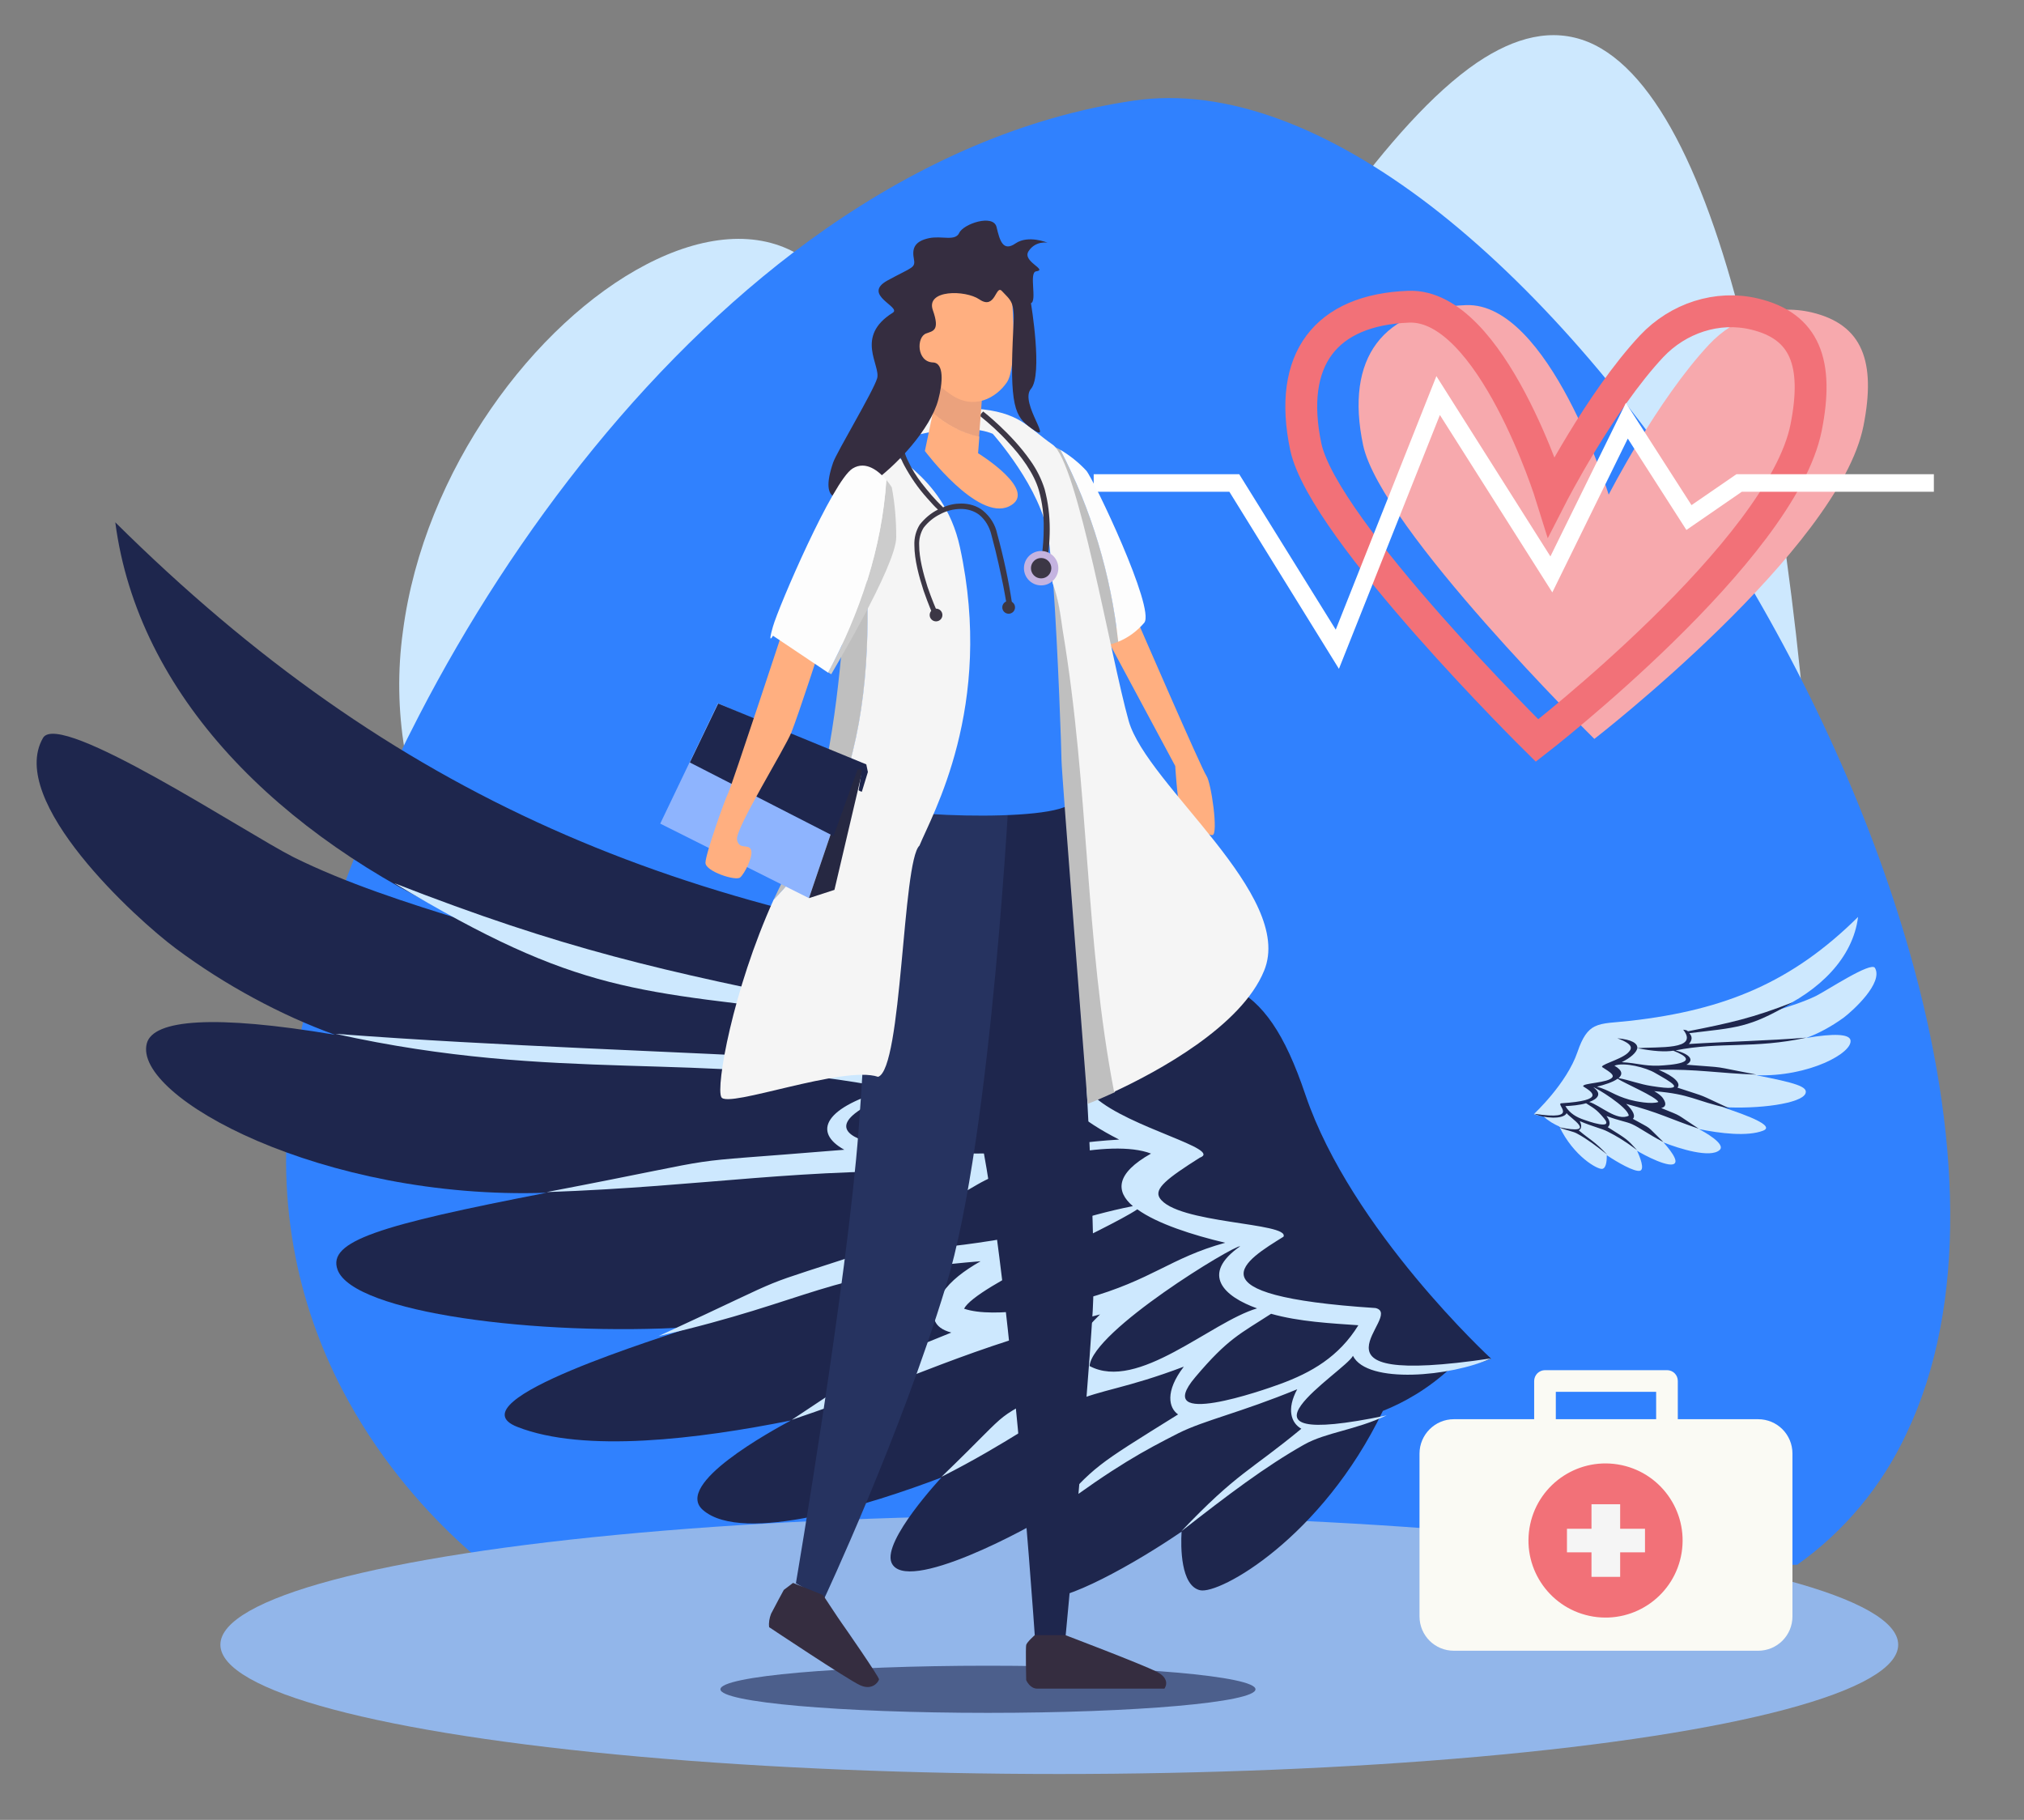 <?xml version="1.0" encoding="utf-8"?>
<!-- Generator: Adobe Illustrator 26.3.1, SVG Export Plug-In . SVG Version: 6.00 Build 0)  -->
<svg version="1.1" id="Layer_1" xmlns="http://www.w3.org/2000/svg" xmlns:xlink="http://www.w3.org/1999/xlink" x="0px" y="0px"
	 viewBox="0 0 635.5 571.4" style="enable-background:new 0 0 635.5 571.4;" xml:space="preserve">
<rect x="0" y="0" width="635.5" height="571.4" fill="#808080" stroke="none"/>
<style type="text/css">
	.st0{fill:#CDE8FE;}
	.st1{fill:#3081FE;}
	.st2{fill:#92B6EA;}
	.st3{fill:#F7A9AD;}
	.st4{fill:none;stroke:#F27178;stroke-width:10;stroke-miterlimit:10;}
	.st5{fill:#FFFFFF;}
	.st6{fill-rule:evenodd;clip-rule:evenodd;fill:#1E264D;}
	.st7{fill-rule:evenodd;clip-rule:evenodd;fill:#CDE8FE;}
	.st8{opacity:0.6;fill:#1F254D;enable-background:new    ;}
	.st9{fill:#FFAF80;}
	.st10{fill:#BFBFBF;}
	.st11{fill:#FDFDFD;}
	.st12{fill:#1E264D;}
	.st13{fill:#352D40;}
	.st14{fill:#263360;}
	.st15{fill:#F5F5F5;}
	.st16{fill:#3C3745;}
	.st17{fill:#C4B3E0;}
	.st18{fill:#EBA27D;}
	.st19{fill:#8EB4FE;}
	.st20{fill:#262842;}
	.st21{fill:#CCCCCC;}
	.st22{fill:#FAFAF4;}
	.st23{fill:#F27178;}
	.st24{display:none;}
	.st25{display:inline;fill:#FAFAF4;}
	.st26{display:inline;fill:#A0D3F9;}
	.st27{display:inline;fill:#3B424D;}
	.st28{display:inline;fill:#005A96;}
	.st29{display:inline;fill:#007DC5;}
	.st30{display:inline;fill:#009BDF;}
	.st31{display:inline;fill:#263360;}
	.st32{display:inline;fill:#185567;}
</style>
<g id="Layer_2_1_">
	<g id="_1">
		<path class="st0" d="M127,235.2c-2-12.2-2.2-24.6-0.5-36.9c6.6-50.9,41.6-97.1,76.3-115.2c17.6-9.2,35.2-11.2,48.7-2.7
			c1.1,0.7,2.1,1.4,3.1,2.2C200.8,120,156.7,177.6,127,235.2z"/>
		<path class="st0" d="M421.1,65.1c14.3-19.4,28.7-35.9,42.6-45.4c12-8.1,23.7-11.1,35-6.5c44,18.3,67.2,148.5,72.7,286
			C545.9,209,485,114.2,421.1,65.1z"/>
		<path class="st1" d="M598.6,450.1c-7.7,16.5-19.5,30.7-34.3,41.2L162.8,499c0,0-33.8-21.2-55.4-62.8
			c-13.4-25.8-22.1-59.6-15.1-101c5.6-32.8,19.1-71.7,39.3-110.6c29.8-57.6,73.9-115.2,127.6-152.7c29.6-20.6,62.1-35.2,96.7-40.3
			c29.3-4.3,61.7,8.8,93.4,33.1C513.2,114,574,208.9,599.6,299C615.6,355.3,617.9,409.7,598.6,450.1z"/>
		<ellipse class="st2" cx="332.6" cy="516.4" rx="263.4" ry="40.6"/>
		<g>
			<path class="st3" d="M536.6,108.2c-16.3,17.4-31.5,47.1-31.5,47.1s-18.8-60.5-44.8-59.5c-26,1-38.1,16.4-32.3,44
				c5.6,26.1,72.6,92.2,72.6,92.2s76.8-59.5,84.5-98.3c4-20.2-0.3-31.8-16.2-35.6C557.1,95.3,544.8,99.4,536.6,108.2z"/>
			<path class="st4" d="M518.6,108.7c-16.3,17.4-31.5,47.1-31.5,47.1s-18.8-60.5-44.8-59.5c-26,1-38.1,16.4-32.3,44
				c5.6,26.1,72.6,92.2,72.6,92.2s76.8-59.5,84.5-98.3c4-20.2-0.3-31.8-16.2-35.6C539.2,95.8,526.9,99.9,518.6,108.7z"/>
			<polygon class="st5" points="343.4,154.4 386,154.4 420.4,210 452.1,130.3 487.4,186 511.1,137.7 529.5,166.4 546.9,154.4 
				607.2,154.4 607.2,148.9 545.2,148.9 531.1,158.6 510.5,126.5 486.8,174.7 451,118.1 419.4,197.7 389.1,148.9 343.4,148.9 
				343.4,154.4 			"/>
		</g>
		<g>
			<g>
				<path class="st6" d="M146.8,289.3C87.4,262.4,43.3,218.3,36.2,164c87.3,86.5,176.4,123.7,303.1,138.3c22.2,2.5,36.8,2,47.8,7.7
					c9.4,4.8,16.2,14.2,22.8,33.8c14.4,42.4,58.3,82.8,58.3,82.8c-3.3,1.4-7.8,2.4-12.8,3c-6.9,6.4-14.4,10.7-21.2,13.4
					c-19.2,39.9-51.3,57.7-57.4,56.3c-6.1-1.4-6.1-13.6-5.8-18.4c-14.6,10-37.1,22.6-44,20.8c-6.9-1.8,0-18.7,3.8-26.9
					c-7.3,4.9-46.6,26.1-50.9,15.8c-2.8-6.9,15.7-26.7,15.7-26.7c-21.8,8.3-62.3,21.2-74.9,10.2c-9.3-8.1,21.7-24.9,27.6-28.1
					c-28.9,5.8-64.9,10.3-85.9,2c-20.9-8.2,48-28.7,54.4-31.3c-47.9,2.9-105.8-4.5-110.8-18c-3.3-9,13-14,65.6-24.2
					c-70.1,2.4-130-30.1-125.5-46.9c2-7.5,21.1-9.1,59.1-2.7c-16.7-6-34.6-15.6-50-27.1c-12.4-9.2-53.1-46.3-41.7-66.1
					c5.1-8.9,64.1,30.1,78.6,37.4C108.4,277.2,128,283.6,146.8,289.3z"/>
				<path class="st7" d="M468.2,426.5c-12.5,5.7-38.9,8.2-43.4-0.8c-2.4,4.9-44.5,30.2,10.6,18.7c-10.1,4.7-18.9,5.3-25.8,9.1
					c-12.4,7-24.1,15.9-38.7,27.3c17.7-18.6,21.5-18.8,37.7-32.2c-3.2-1.8-4.7-6.1-1.3-12.4c-18,7.4-29.1,9.7-37.3,13.8
					c-10.8,5.5-19.6,10.2-39.2,24.7c13.4-14.8,12.6-14.1,39.1-30.6c-2.9-2-4.2-7.2,1.8-15c-18.2,6.9-26,7.2-34.5,11
					c-10.2,4.6-20.5,12.9-41.6,23.6c25.6-24.7,12.8-15.4,40.7-30.9c-3.4-3.4-1.1-10.1,9.1-20.1c-43.7,11.2-56.9,19.6-96.8,33.1
					c33.8-22.2,19.2-14.7,50.1-27.4c-5.6-1.5-7.6-5.2-2.7-12.5c2.4-3.7,6.8-7,11.9-9.9c-50,4.1-51.9,12.1-101.1,23.5
					c47.1-21.7,24.9-13.1,70-28c-4.9-5.3,2.9-14.3,25-23.6c-50.9-1.4-79.3,4.6-130.2,6.4c64.8-12.4,34.2-8.4,93.5-13.3
					c-10.1-5.6-6.3-13.5,14.6-19.2c-59.6-11.9-104.2-1.6-174.4-17.2c52.7,4,104,5.3,156.6,8.3c-4.6-5.4-4.7-10.4-0.4-14.3
					c-62.3-7.6-79.3-6.2-137.7-41.3c53.1,20.7,83.8,27.6,139.5,38.7c1.8-1.7,3.5-1.7,6.5-2.3c-21.6,27.5,33.8,22.4,61,24.5
					c-0.5-6.3,7.1-11.5,26.6-13.3c-23.2,8.7-19.7,14.2-13.5,19.7c10.7,9.5,40.2,16.2,32.8,18.9c-10.1,6.4-14.4,9.7-12.6,12.6
					c5.2,8.2,40.9,7.7,38.9,12.2c-11.7,7.3-31,18.5,28.9,22.4C441.5,413,404.5,436,468.2,426.5L468.2,426.5z M426.5,416.1
					c-8.5-0.6-18.6-1.1-27.4-3.6c-9.7,6.3-13.5,7.7-23.8,19.9c-14,16.5,21.6,4,26.5,2.2C411.7,431,420.4,426,426.5,416.1
					L426.5,416.1z M394.7,410.8c-10.4-3.7-17.9-10.7-5.3-19.5c-1.9-0.4-46.3,26.5-47.3,37.6C357.3,437,380.1,415.1,394.7,410.8
					L394.7,410.8z M384.7,390.2c-10.2-2.4-21.4-6-27.6-10.5c-9.7,6.5-50.7,24-54.4,31.2c9.5,3.3,30.5-1,38-3.1
					C362,401.8,367.3,395,384.7,390.2L384.7,390.2z M355.7,378.7c-5.4-4.6-5.5-10.2,5.7-16.5c-12.7-4.9-42.3,2.6-54.5,9.7
					c-18.3,10.8-48.4,26,4.8,17.6C328,386.9,339.9,381.8,355.7,378.7L355.7,378.7z M351.4,357.8c-11.7-5.9-19.7-12.7-20.7-18.7
					c-21.1,4.5-36.8,5-48.1,3.3c-40.9,16,3.2,19.2,19.9,19.7C322.9,362.8,329.9,359.1,351.4,357.8z"/>
			</g>
		</g>
		<g>
			<path class="st7" d="M557.4,317.4c14-6.3,24.4-16.7,26-29.5c-20.6,20.4-41.6,29.2-71.4,32.6c-5.2,0.6-8.7,0.5-11.3,1.8
				c-2.2,1.1-3.8,3.3-5.4,8c-3.4,10-13.7,19.5-13.7,19.5c0.8,0.3,1.8,0.6,3,0.7c1.6,1.5,3.4,2.5,5,3.2c4.5,9.4,12.1,13.6,13.5,13.3
				c1.4-0.3,1.4-3.2,1.4-4.3c3.4,2.3,8.7,5.3,10.4,4.9c1.6-0.4,0-4.4-0.9-6.3c1.7,1.1,11,6.1,12,3.7c0.7-1.6-3.7-6.3-3.7-6.3
				c5.1,2,14.7,5,17.6,2.4c2.2-1.9-5.1-5.9-6.5-6.6c6.8,1.4,15.3,2.4,20.2,0.5c4.9-1.9-11.3-6.8-12.8-7.4
				c11.3,0.7,24.9-1.1,26.1-4.3c0.8-2.1-3.1-3.3-15.5-5.7c16.5,0.6,30.6-7.1,29.6-11.1c-0.5-1.8-5-2.1-13.9-0.6
				c3.9-1.4,8.1-3.7,11.8-6.4c2.9-2.2,12.5-10.9,9.8-15.6c-1.2-2.1-15.1,7.1-18.5,8.8C566.5,314.5,561.8,316,557.4,317.4z"/>
			<path class="st6" d="M481.7,349.7c2.9,1.4,9.2,1.9,10.2-0.2c0.6,1.2,10.5,7.1-2.5,4.4c2.4,1.1,4.5,1.2,6.1,2.2
				c2.9,1.6,5.7,3.7,9.1,6.4c-4.2-4.4-5.1-4.4-8.9-7.6c0.8-0.4,1.1-1.4,0.3-2.9c4.2,1.8,6.9,2.3,8.8,3.3c2.5,1.3,4.6,2.4,9.2,5.8
				c-3.2-3.5-3-3.3-9.2-7.2c0.7-0.5,1-1.7-0.4-3.5c4.3,1.6,6.1,1.7,8.1,2.6c2.4,1.1,4.8,3,9.8,5.6c-6-5.8-3-3.6-9.6-7.3
				c0.8-0.8,0.3-2.4-2.1-4.7c10.3,2.7,13.4,4.6,22.8,7.8c-8-5.2-4.5-3.5-11.8-6.5c1.3-0.3,1.8-1.2,0.6-3c-0.6-0.9-1.6-1.6-2.8-2.3
				c11.8,1,12.2,2.9,23.8,5.5c-11.1-5.1-5.9-3.1-16.5-6.6c1.1-1.3-0.7-3.4-5.9-5.6c12-0.3,18.7,1.1,30.7,1.5c-15.3-2.9-8.1-2-22-3.1
				c2.4-1.3,1.5-3.2-3.4-4.5c14-2.8,24.6-0.4,41.1-4c-12.4,1-24.5,1.2-36.9,2c1.1-1.3,1.1-2.4,0.1-3.4c14.7-1.8,18.7-1.5,32.5-9.7
				c-12.5,4.9-19.7,6.5-32.9,9.1c-0.4-0.4-0.8-0.4-1.5-0.5c5.1,6.5-8,5.3-14.4,5.8c0.1-1.5-1.7-2.7-6.3-3.1c5.5,2,4.6,3.4,3.2,4.7
				c-2.5,2.2-9.5,3.8-7.7,4.5c2.4,1.5,3.4,2.3,3,3c-1.2,1.9-9.6,1.8-9.2,2.9c2.7,1.7,7.3,4.4-6.8,5.3
				C488,346.5,496.7,352,481.7,349.7L481.7,349.7z M491.5,347.3c2-0.1,4.4-0.3,6.5-0.9c2.3,1.5,3.2,1.8,5.6,4.7
				c3.3,3.9-5.1,0.9-6.2,0.5C495,350.8,492.9,349.6,491.5,347.3L491.5,347.3z M499,346c2.5-0.9,4.2-2.5,1.3-4.6
				c0.5-0.1,10.9,6.2,11.1,8.9C507.8,352.2,502.4,347,499,346L499,346z M501.4,341.2c2.4-0.6,5-1.4,6.5-2.5c2.3,1.5,12,5.6,12.8,7.3
				c-2.2,0.8-7.2-0.2-9-0.7C506.7,343.9,505.4,342.3,501.4,341.2L501.4,341.2z M508.2,338.5c1.3-1.1,1.3-2.4-1.3-3.9
				c3-1.2,10,0.6,12.8,2.3c4.3,2.5,11.4,6.1-1.1,4.1C514.7,340.4,511.9,339.2,508.2,338.5L508.2,338.5z M509.2,333.5
				c2.8-1.4,4.6-3,4.9-4.4c5,1,8.7,1.2,11.3,0.8c9.6,3.8-0.8,4.5-4.7,4.7C515.9,334.7,514.3,333.8,509.2,333.5z"/>
		</g>
		<g>
			<ellipse class="st8" cx="310.2" cy="530.4" rx="84" ry="7.4"/>
			<path class="st9" d="M369,240.5l-22.7-42.3l10.8-3.3c0,0,20.2,46.6,21.7,48.7s3.8,18.3,1.9,18.6s-9.7-5.5-10.3-8.7
				C369.6,250.2,369,240.5,369,240.5z"/>
			<path class="st10" d="M319.6,152.5c-0.9,12.9,20.1,47.8,24.4,49.6c1.9,0.8,4.5,0.5,7.1-0.6c-2.2-21.1-8.4-41.5-18.2-60.3
				C327.3,138.1,320.6,137.7,319.6,152.5z"/>
			<path class="st11" d="M341.1,147.8c-2.4-2.6-5.2-4.8-8.2-6.6c9.8,18.8,15.9,39.2,18.2,60.3c3.2-1.3,6-3.4,8.2-6
				C362.7,191,343.5,150.7,341.1,147.8z"/>
			<path class="st12" d="M334.6,245c0,0,10.5,131.9,8.5,166.5c-2.1,34.6-8.5,102-8.5,102h-9.7c0,0-10.5-154.8-22.9-177.3
				c-12.4-22.6-8.9-97.1-8.9-97.1L334.6,245z"/>
			<path class="st13" d="M325.7,530.2h39.9c0,0,2.3-2.9-2.4-5.3c-4.7-2.4-28.7-11.5-28.7-11.5h-9.6c0,0-2.5,2.2-2.7,3.1
				c-0.2,0.9,0,11,0,11S323.3,530.2,325.7,530.2z"/>
			<path class="st14" d="M317.2,242.2c0,0-5.6,114.1-20.2,161.6c-14.5,47.6-38.3,98.3-38.3,98.3l-8.8-5c0,0,16.1-94.5,19.7-142.5
				s5.2-112.4,5.2-112.4H317.2z"/>
			<path class="st13" d="M258.4,500.8c0,0,5.2,7.9,5.8,8.7c0.6,0.8,11.9,17.1,11.8,17.8c-0.2,0.8-2.1,3.6-6,1.8
				c-3.9-1.8-28.5-18.2-28.5-18.2c-0.2-1.4,0.1-2.9,0.6-4.2c0.9-1.8,4-7.5,4-7.5l2.9-2.2L258.4,500.8z"/>
			<path class="st1" d="M295.5,130.9c0,0-25.8,9.7-25.8,25.4s1.6,91.1,2.4,95.5s60.1,6.9,64.5,0c4.4-6.9-1.2-82.6-4.4-90.7
				c-3.2-8.1-5.2-25.4-17.3-28.2S295.5,130.9,295.5,130.9z"/>
			<path class="st10" d="M268.7,144.3c-0.5,0.9-0.8,1.8-1,2.7c-1.8,10.1-0.4,91.1-18.2,122.5c-2.4,4.2-4.5,8.6-6.6,13
				C277.3,247.5,275,191.5,268.7,144.3z"/>
			<path class="st10" d="M330.7,183.2c1.5,21.1,2.6,53,2.6,55.7c0,3.4,8.2,107.7,8.2,107.7s3.4-1.3,8.6-3.7
				c-9.3-47.9-7.8-95-16.1-144.8C333.1,193.3,332.4,188,330.7,183.2z"/>
			<path class="st15" d="M354.4,226.4c-5.7-20.2-16-81.3-23.9-86.8s-10.3-10.3-24.4-11.3c-12.8-1-32.6,7-37.5,16
				c6.4,47.1,8.6,103.2-25.7,138.2c-12.9,28.5-18.2,58.9-16.4,62c2,3.6,38.3-10.1,49.2-6.4c7.6-2.4,7.6-67.7,13-72.6
				c3.8-9.4,23.6-43.5,12.7-93.7c-5.2-24-25.5-29.4-21.5-32.2c4-2.8,22.4-7.3,31.8-3.4c0,0,15.4,17.2,17.5,32.6
				c0.5,3.4,0.9,8.4,1.3,14.3c1.8,4.8,2.5,10.1,3.2,15c8.3,49.7,6.9,96.9,16.1,144.7c13.8-6.4,40-20.6,47.1-38
				C406.7,281.1,360.2,246.6,354.4,226.4z"/>
			<path class="st16" d="M313.1,167.6c-0.6-2.9-2.2-5.4-4.5-7.3c-1.9-1.5-4.3-2.2-6.8-2.2c-2,0-3.9,0.4-5.7,1.2
				c-2.5-2.4-4.7-5-6.8-7.7c-1.6-2.1-3-4.3-4.1-6.7c-1.1-2.1-1.7-4.4-1.8-6.7c0-2,0.7-3.9,2.1-5.3c1.5-1.6,4-2.9,7.8-3.8l-0.4-1.7
				c-4,1-6.8,2.4-8.6,4.3c-1.7,1.7-2.6,4.1-2.6,6.5c0.1,2.8,0.9,5.5,2.2,7.9c2,3.7,4.4,7.2,7.2,10.3c1.4,1.6,2.6,2.9,3.4,3.6
				c-2.2,1.1-4.1,2.7-5.7,4.7c-1.2,1.9-1.8,4.2-1.7,6.5c0,4.6,1.5,10,2.9,14.3c1.5,4.3,2.9,7.5,2.9,7.5l1.5-0.7l0,0l-0.1-0.1
				c-0.3-0.7-1.7-3.9-3.1-8c-1.3-4.1-2.6-9-2.6-13c-0.1-1.9,0.4-3.9,1.4-5.5c1.4-1.8,3.1-3.2,5.1-4.2c2-1.1,4.3-1.7,6.6-1.7
				c2.1,0,4.1,0.6,5.7,1.8c2,1.6,3.3,3.9,3.9,6.4c1.8,6.6,2.9,12.1,3.7,15.9c0.4,1.9,0.6,3.4,0.8,4.4c0.1,0.5,0.2,0.9,0.2,1.2
				l0.1,0.4l1.7-0.2C316.7,182.3,315.1,174.9,313.1,167.6z"/>
			<path class="st16" d="M307.5,130.5l0.2,0.1c3.1,2.5,6.1,5.2,8.8,8.2c4.1,4.3,8.2,9.9,9.7,15.2c1.1,3.9,1.6,8,1.5,12
				c0,2.8-0.2,5.7-0.6,8.5c-0.2,1.1-0.3,1.9-0.4,2.5c-0.1,0.3-0.1,0.5-0.1,0.7v0.2v0.1l1.7,0.4c0.9-4,1.3-8.2,1.3-12.3
				c0-4.2-0.5-8.4-1.6-12.5c-1-3.2-2.5-6.2-4.5-9c-5.9-8.5-14.8-15.4-14.8-15.4L307.5,130.5L307.5,130.5z"/>
			<circle class="st17" cx="326.9" cy="178.4" r="5.4"/>
			<circle class="st16" cx="326.9" cy="178.4" r="3.2"/>
			<circle class="st16" cx="316.7" cy="190.7" r="2"/>
			<circle class="st16" cx="293.9" cy="193.1" r="2"/>
			<path class="st18" d="M308.6,121.5l-13.6-2.1l-2.2,10.3c4.2,3.7,9.2,6.3,14.6,7.5L308.6,121.5z"/>
			<path class="st9" d="M307.1,142.3l0.4-5.2c-5.4-1.2-10.5-3.8-14.6-7.5l-2.5,12c0,0,16.5,22.1,26.4,17.4
				C326.6,154.3,307.1,142.3,307.1,142.3z"/>
			<path class="st9" d="M317.8,94.7c0,0,1.7,20.6-1.7,25.4c-3.3,4.8-10.3,8.8-17.5,3.8c-7.3-4.9-14.2-13.3-13.3-25.5
				C286.3,86.1,312.5,75.1,317.8,94.7z"/>
			<path class="st13" d="M323.7,95.2c0,0,3.8,22.5,0,26.9c-3.8,4.4,8,18.1,0,12.3c-4.9-3.6-6.9-6.4-5.5-31.8
				c0.5-7.9-0.8-8.2-3.6-11.2c-2-2.2-2,6.1-7.1,2.6c-4.4-3-16.9-3.1-14.6,3.4c2.3,6.5,0,6.5-2.1,7.3c-3.1,1.1-3,8.9,2.1,9.1
				c3.6,0.1,3.1,6.5,1.7,11.7c-4.8,18.2-42.3,46.7-33,19.7c1.2-3.4,12.6-22.3,13.8-26.4c1.2-4.1-7.1-13.1,4.9-20.6
				c2.9-1.8-9.8-5.6-1.7-10.1c8.2-4.5,8.9-3.8,8.3-7.1s0.6-5.3,4.7-6.2c4.1-0.9,8.3,1.1,9.6-1.7s10.7-6,11.7-1.8c1,4.2,2,7.9,6,5.1
				c4-2.7,10-0.2,10-0.2s-3.7-0.7-5.9,2.6c-2.3,3.3,6.2,5.9,2.3,6.4C323,85.6,325.7,94.5,323.7,95.2z"/>
			<polygon class="st19" points="268.5,239.3 225.4,220.8 207.3,258.6 254,282 			"/>
			<polygon class="st20" points="262,279.4 254,282 268.5,239.3 270.9,241.5 			"/>
			<path class="st12" d="M269.3,241.5l-7.6,21l-45.1-23.1l8.9-18.5l46.5,19.1l0.5,2.4l-1.9,6.2c0,0-1.1-0.3-1-0.6
				c0.1-0.2,1-6.3,1-6.3L269.3,241.5z"/>
			<path class="st9" d="M247.3,193.5c0,0-17.7,53.7-18.7,55.6s-7.1,19.1-7.1,21.8c0,2.7,9.5,5.8,10.9,4.6s4.2-6.7,3.4-8.7
				s-3.8,0.2-4.4-3.2c-0.6-3.4,15.1-28.6,17.1-33.7c2-5,9.7-28.2,9.7-29.4C258.2,199.3,247.3,193.5,247.3,193.5z"/>
			<path class="st21" d="M281.4,168.7c0-5.3-0.4-10.5-1.4-15.7c-0.5-0.8-1.1-1.6-1.7-2.3c-1.4,21.3-8.2,41.9-18.3,60.4l1,0.6
				C260.9,211.7,281.4,177.7,281.4,168.7z"/>
			<path class="st11" d="M267.7,147.1c-6.2,3.8-23.2,43.3-25,49.6c-1.8,6.2,0,2.9,0,2.9l17.3,11.6c10-18.6,16.9-39.2,18.3-60.5
				C276,148,271.9,144.5,267.7,147.1z"/>
		</g>
		<g>
			<path class="st22" d="M456.5,445.6H552c6,0,10.8,4.8,10.8,10.8v51.1c0,6-4.8,10.8-10.8,10.8h-95.5c-6,0-10.8-4.8-10.8-10.8v-51.1
				C445.7,450.5,450.5,445.6,456.5,445.6z"/>
			<path class="st22" d="M488.5,447.5v-10.5H520v11.7c0,1.9,1.5,3.4,3.4,3.4s3.4-1.5,3.4-3.4c0,0,0,0,0,0v-15.1
				c0-1.9-1.5-3.4-3.4-3.4c0,0,0,0,0,0h-38.3c-0.9,0-1.8,0.4-2.4,1c-0.6,0.6-1,1.5-1,2.4v13.9c0,1.9,1.5,3.4,3.4,3.4
				S488.5,449.3,488.5,447.5L488.5,447.5z"/>
			
				<ellipse transform="matrix(0.16 -0.987 0.987 0.16 -53.974 903.939)" class="st23" cx="504.2" cy="483.7" rx="24.2" ry="24.2"/>
			<polygon class="st15" points="516.5,480 508.7,480 508.7,472.3 499.7,472.3 499.7,480 492,480 492,487.4 499.7,487.4 
				499.7,495.1 508.7,495.1 508.7,487.4 516.5,487.4 			"/>
		</g>
		<g class="st24">
			<path class="st25" d="M553,347.9h-62.2c2.7-7.7,6-15.2,9.9-22.3c0.5-1,1.1-2,1.6-3c3.8-6.6,8.1-13,12.8-19v-22.5h-6.8V274h27.1
				v7.1h-6.8v22.5l7.8,14.2L553,347.9z"/>
			<path class="st26" d="M553,347.9h-62.2c2.7-7.7,6-15.2,9.9-22.3c6.7,3.3,15.3,6.1,21.7,2.5c4.9-2.8,4.8-7.1,9.6-9.2
				c1.4-0.6,2.9-0.9,4.5-1L553,347.9z"/>
		</g>
		<g class="st24">
			<rect x="33.9" y="362" class="st27" width="67.5" height="5.6"/>
			<path class="st27" d="M118.4,537.7l3.8-0.6L94.7,367.3l-3.8,0.6l3.4,21h-24v-21.3h-3.8v21.3H44.1l3.5-21l-3.8-0.6L15.7,537.1
				l3.8,0.6l11.9-72.1h35v71.8h3.8v-71.8h36.5L118.4,537.7z M94.9,392.7l0.5,3.4H70.2v-3.4H94.9z M66.4,392.7v3.4H42.9l0.6-3.4H66.4
				z M32,461.8l10.2-61.8h24.2v61.8H32z M70.2,461.8v-61.8h25.9l10,61.8H70.2z"/>
			<path class="st28" d="M79.7,327.7l-0.2-0.6c-0.9-2.7-4.3-14.3-4.3-24c0-3.9,0.6-7.5,2-10c2.8-5,9.3-9.1,15.2-12
				c2.9-1.4,5.7-2.5,7.7-3.3c1-0.4,1.8-0.7,2.4-0.9l0.9-0.3l-0.3-1c-3.8,1.2-7.6,2.7-11.2,4.5c-5.9,2.9-12.6,7.1-15.6,12.4
				c-1.6,2.8-2.1,6.5-2.1,10.5c0,11.3,4.5,24.8,4.5,24.9L79.7,327.7L79.7,327.7z"/>
			<path class="st28" d="M79.8,251.4c-2.9,0.7-5.5,2.3-7.5,4.5c-3.7,3.8-7.4,10.9-7.3,23.6c0,4,0.3,8,0.9,11.9
				c2.6,18.2,3.9,28.3,4.5,33.9c0.3,2.8,0.5,4.4,0.6,5.3c0,0.5,0.1,0.8,0.1,1v0.2h1c0,0,0-1-0.6-6.6s-1.9-15.7-4.5-33.9
				c-0.6-3.9-0.9-7.8-0.9-11.8c0-12.6,3.6-19.3,7.1-22.9c1.4-1.4,3-2.6,4.8-3.5c0.5-0.2,1-0.4,1.6-0.6l0.4-0.1h0.1l0,0L79.8,251.4
				L79.8,251.4z"/>
			<path class="st28" d="M31.7,259.5l0.2,0.3c3.2,4.8,6,9.8,8.5,15c3.7,7.8,7.2,17.4,7.2,26c0,1,0,1.9-0.1,2.9
				c-0.4,4.5-0.6,8.4-0.6,11.8c0,11.1,1.8,16.4,1.8,16.5l1-0.3v-0.1c-0.2-0.6-1.7-5.8-1.7-16.1c0-3.4,0.2-7.3,0.6-11.7
				c0.1-1,0.1-1.9,0.1-2.9c0-9.4-4-19.8-8-27.9c-2.4-4.8-5-9.4-8-13.8L31.7,259.5L31.7,259.5z"/>
			<path class="st28" d="M50.4,246.2l0.4,1.4c0.8,3.1,2.9,11,4.8,20c1.9,8.9,3.5,18.9,3.5,25.9c0,1.4-0.1,2.9-0.3,4.3
				c-0.5,3.9-0.8,7.9-0.8,11.8c0,5.5,0.4,10.9,1.2,16.3c0.3,2,0.7,4,1.2,6c0.3,1.3,0.8,2.5,1.5,3.6l0.7-0.6c-0.6-1-1.1-2.1-1.3-3.2
				c-1.3-4.8-2.4-13.4-2.4-22.1c0-3.9,0.2-7.8,0.8-11.7c0.2-1.5,0.3-3,0.3-4.5c0-8.2-2.2-20.1-4.3-29.9c-2.2-9.8-4.3-17.6-4.3-17.6
				L50.4,246.2L50.4,246.2z"/>
			<path class="st26" d="M78.4,291.8c0,0-9.8-11.8,14.1-19.5s43.9,11.8,43.9,11.8s-25.2-0.2-29.4,1.1
				C96.2,288.3,84.3,301.7,78.4,291.8z"/>
			<path class="st29" d="M72.7,259.3c0,0-5.6-8.9,5.2-11.5s25.5,5.7,25.5,5.7S75.9,254.3,72.7,259.3z"/>
			<path class="st29" d="M59.2,270.5c0,0,3.5-11,0-18.7c-3.5-7.6-17.6-26-17.6-26s-1.4,27.4,2.1,33.4c3.5,6,7.8,13.8,7.1,23.7
				c-0.7,9.9,5.3,15.1,8.8,14.6C63.2,297,64.8,284.2,59.2,270.5z"/>
			<path class="st29" d="M7.2,267.3c0,0,24.1-2.8,31.1,13.5s11.4,11.6,9.1,3.3c-2.3-8.4-4.9-24.6-14.4-27.4
				C23.5,253.8,11.2,255.5,7.2,267.3z"/>
			<path class="st30" d="M21.6,302.3c0,0,17.9-17.6,25.3-3.9c4,7.2-4,4.2-6.7,2.6C37.6,299.2,23.6,299.6,21.6,302.3z"/>
			<rect x="42.5" y="315.2" class="st31" width="47.7" height="2.8"/>
			<rect x="42.5" y="319.9" class="st31" width="47.7" height="2.8"/>
			<rect x="51.4" y="359.6" class="st32" width="30" height="2.8"/>
			<path class="st31" d="M90,324.6H42.7c-1.1,12.1,2.5,23.4,8.6,34.3h30C87.5,348,91.2,336.6,90,324.6z"/>
		</g>
	</g>
</g>
</svg>
